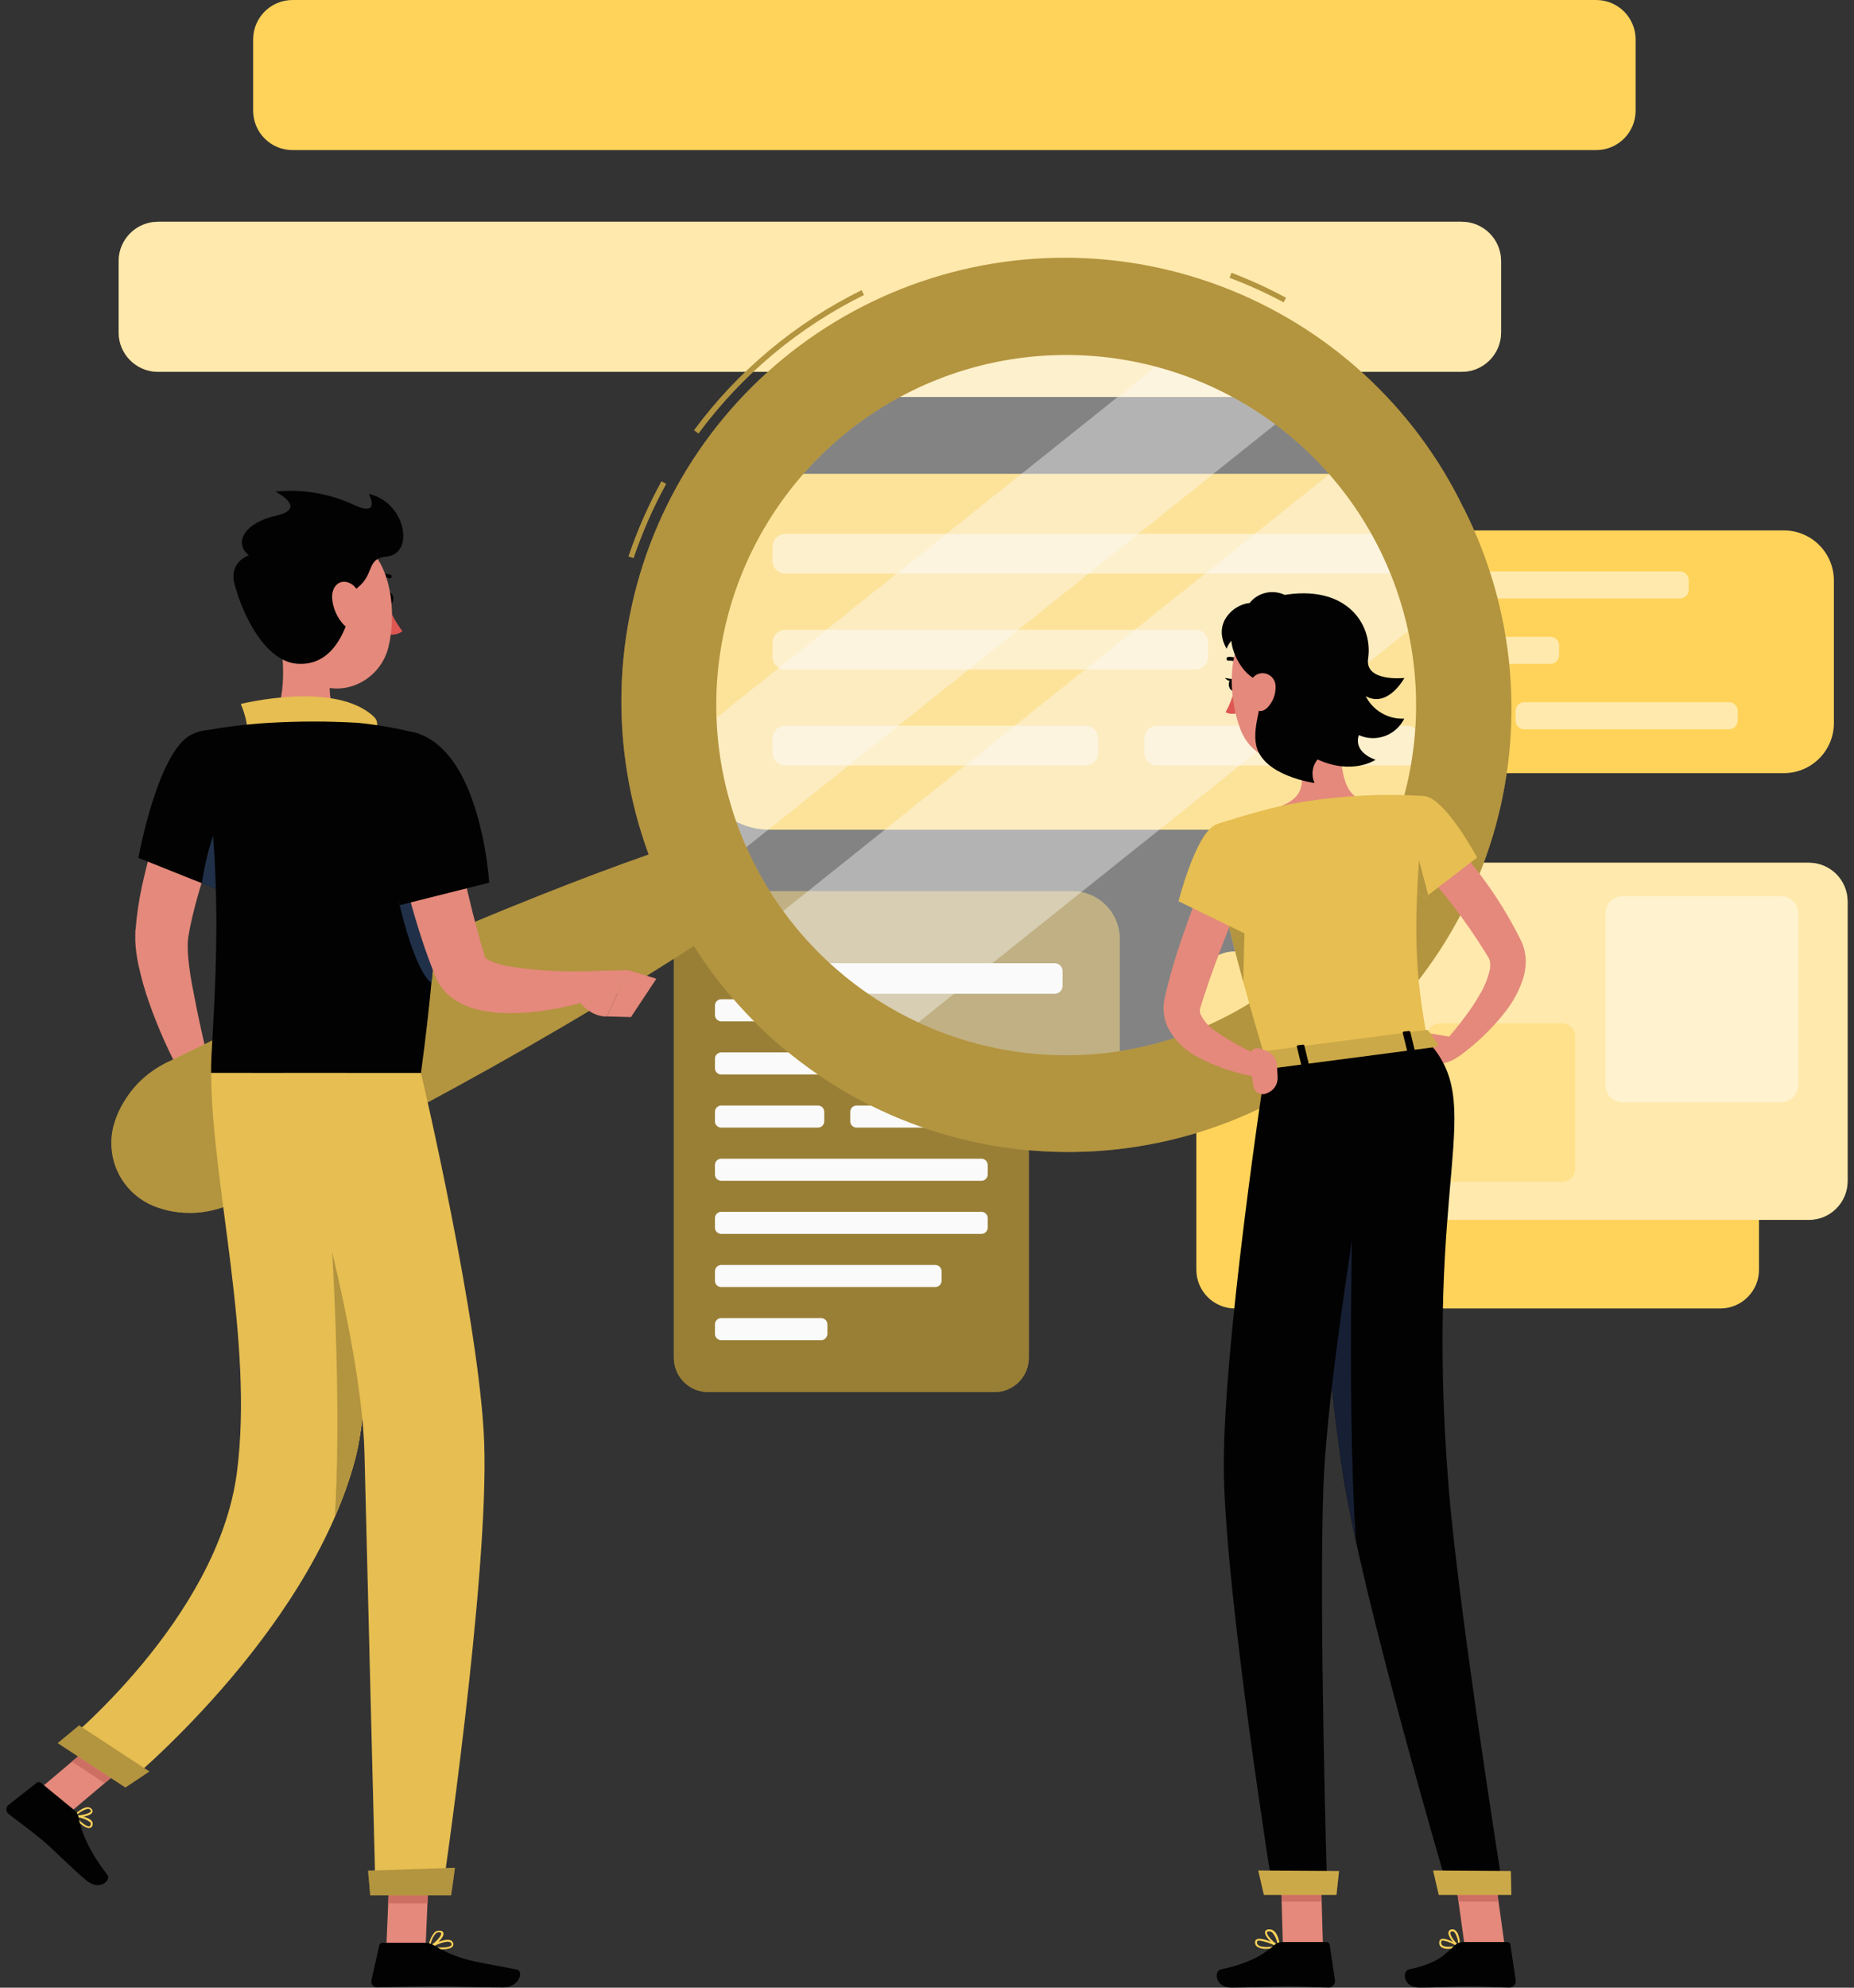 <svg width="154" height="165" viewBox="0 0 154 165" fill="none" xmlns="http://www.w3.org/2000/svg">
<rect x="0" y="0" width="154" height="165" fill="#333333" stroke="none"/>
<path d="M148.173 44.032H104.66C102.365 44.032 100.504 45.893 100.504 48.188V60.023C100.504 62.318 102.365 64.179 104.66 64.179H148.173C150.468 64.179 152.329 62.318 152.329 60.023V48.188C152.329 45.893 150.468 44.032 148.173 44.032Z" fill="#FFD35A"/>
<path d="M139.541 47.43H105.551C105.15 47.43 104.824 47.755 104.824 48.157V48.956C104.824 49.357 105.15 49.683 105.551 49.683H139.541C139.943 49.683 140.269 49.357 140.269 48.956V48.157C140.269 47.755 139.943 47.43 139.541 47.43Z" fill="#FFD35A"/>
<path d="M128.776 52.859H105.551C105.15 52.859 104.824 53.185 104.824 53.586V54.385C104.824 54.786 105.15 55.112 105.551 55.112H128.776C129.178 55.112 129.504 54.786 129.504 54.385V53.586C129.504 53.185 129.178 52.859 128.776 52.859Z" fill="#FFD35A"/>
<path d="M122.549 58.288H105.551C105.15 58.288 104.824 58.614 104.824 59.016V59.814C104.824 60.216 105.15 60.541 105.551 60.541H122.549C122.95 60.541 123.276 60.216 123.276 59.814V59.016C123.276 58.614 122.95 58.288 122.549 58.288Z" fill="#FFD35A"/>
<path d="M143.613 58.288H126.616C126.214 58.288 125.888 58.614 125.888 59.016V59.814C125.888 60.216 126.214 60.541 126.616 60.541H143.613C144.015 60.541 144.34 60.216 144.34 59.814V59.016C144.34 58.614 144.015 58.288 143.613 58.288Z" fill="#FFD35A"/>
<g opacity="0.5">
<path d="M139.541 47.43H105.551C105.15 47.43 104.824 47.755 104.824 48.157V48.956C104.824 49.357 105.15 49.683 105.551 49.683H139.541C139.943 49.683 140.269 49.357 140.269 48.956V48.157C140.269 47.755 139.943 47.43 139.541 47.43Z" fill="white"/>
<path d="M128.776 52.859H105.552C105.15 52.859 104.824 53.185 104.824 53.586V54.385C104.824 54.786 105.15 55.112 105.552 55.112H128.776C129.178 55.112 129.504 54.786 129.504 54.385V53.586C129.504 53.185 129.178 52.859 128.776 52.859Z" fill="white"/>
<path d="M122.549 58.288H105.552C105.15 58.288 104.824 58.614 104.824 59.016V59.814C104.824 60.216 105.15 60.541 105.552 60.541H122.549C122.951 60.541 123.276 60.216 123.276 59.814V59.016C123.276 58.614 122.951 58.288 122.549 58.288Z" fill="white"/>
<path d="M143.613 58.288H126.616C126.214 58.288 125.889 58.614 125.889 59.016V59.814C125.889 60.216 126.214 60.541 126.616 60.541H143.613C144.015 60.541 144.341 60.216 144.341 59.814V59.016C144.341 58.614 144.015 58.288 143.613 58.288Z" fill="white"/>
</g>
<path d="M113.318 39.335H63.928C60.562 39.335 57.834 42.064 57.834 45.429V62.781C57.834 66.147 60.562 68.876 63.928 68.876H113.318C116.684 68.876 119.413 66.147 119.413 62.781V45.429C119.413 42.064 116.684 39.335 113.318 39.335Z" fill="#FFD35A"/>
<path d="M115.066 44.316H65.237C64.646 44.316 64.168 44.794 64.168 45.385V46.551C64.168 47.142 64.646 47.62 65.237 47.62H115.066C115.656 47.62 116.135 47.142 116.135 46.551V45.385C116.135 44.794 115.656 44.316 115.066 44.316Z" fill="#FFD35A"/>
<path d="M99.28 52.278H65.237C64.646 52.278 64.168 52.756 64.168 53.347V54.513C64.168 55.104 64.646 55.582 65.237 55.582H99.28C99.87 55.582 100.349 55.104 100.349 54.513V53.347C100.349 52.756 99.87 52.278 99.28 52.278Z" fill="#FFD35A"/>
<path d="M90.151 60.239H65.237C64.646 60.239 64.168 60.718 64.168 61.308V62.475C64.168 63.065 64.646 63.544 65.237 63.544H90.151C90.742 63.544 91.22 63.065 91.22 62.475V61.308C91.22 60.718 90.742 60.239 90.151 60.239Z" fill="#FFD35A"/>
<path d="M116.88 60.239H96.121C95.531 60.239 95.052 60.718 95.052 61.308V62.475C95.052 63.065 95.531 63.544 96.121 63.544H116.88C117.47 63.544 117.949 63.065 117.949 62.475V61.308C117.949 60.718 117.47 60.239 116.88 60.239Z" fill="#FFD35A"/>
<g opacity="0.5">
<path d="M115.066 44.316H65.237C64.646 44.316 64.168 44.794 64.168 45.385V46.551C64.168 47.142 64.646 47.62 65.237 47.62H115.066C115.656 47.62 116.135 47.142 116.135 46.551V45.385C116.135 44.794 115.656 44.316 115.066 44.316Z" fill="white"/>
<path d="M99.28 52.278H65.237C64.646 52.278 64.168 52.756 64.168 53.347V54.513C64.168 55.104 64.646 55.582 65.237 55.582H99.28C99.87 55.582 100.349 55.104 100.349 54.513V53.347C100.349 52.756 99.87 52.278 99.28 52.278Z" fill="white"/>
<path d="M90.151 60.239H65.237C64.646 60.239 64.168 60.718 64.168 61.308V62.475C64.168 63.065 64.646 63.544 65.237 63.544H90.151C90.742 63.544 91.22 63.065 91.22 62.475V61.308C91.22 60.718 90.742 60.239 90.151 60.239Z" fill="white"/>
<path d="M116.88 60.239H96.121C95.531 60.239 95.052 60.718 95.052 61.308V62.475C95.052 63.065 95.531 63.544 96.121 63.544H116.88C117.47 63.544 117.949 63.065 117.949 62.475V61.308C117.949 60.718 117.47 60.239 116.88 60.239Z" fill="white"/>
</g>
<path d="M82.61 74.23H58.822C57.25 74.23 55.975 75.504 55.975 77.077V112.713C55.975 114.285 57.25 115.56 58.822 115.56H82.61C84.183 115.56 85.458 114.285 85.458 112.713V77.077C85.458 75.504 84.183 74.23 82.61 74.23Z" fill="#FFD35A"/>
<path opacity="0.4" d="M82.61 74.23H58.822C57.25 74.23 55.975 75.504 55.975 77.077V112.713C55.975 114.285 57.25 115.56 58.822 115.56H82.61C84.183 115.56 85.458 114.285 85.458 112.713V77.077C85.458 75.504 84.183 74.23 82.61 74.23Z" fill="black"/>
<path d="M81.519 78.54H59.909C59.62 78.54 59.386 78.775 59.386 79.064V79.849C59.386 80.138 59.62 80.372 59.909 80.372H81.519C81.808 80.372 82.043 80.138 82.043 79.849V79.064C82.043 78.775 81.808 78.54 81.519 78.54Z" fill="#FAFAFA"/>
<path d="M74.64 82.95H59.909C59.62 82.95 59.386 83.184 59.386 83.473V84.258C59.386 84.547 59.62 84.782 59.909 84.782H74.64C74.929 84.782 75.163 84.547 75.163 84.258V83.473C75.163 83.184 74.929 82.95 74.64 82.95Z" fill="#FAFAFA"/>
<path d="M81.519 87.363H59.909C59.62 87.363 59.386 87.598 59.386 87.887V88.672C59.386 88.961 59.62 89.195 59.909 89.195H81.519C81.808 89.195 82.043 88.961 82.043 88.672V87.887C82.043 87.598 81.808 87.363 81.519 87.363Z" fill="#FAFAFA"/>
<path d="M67.942 91.772H59.909C59.62 91.772 59.386 92.006 59.386 92.295V93.081C59.386 93.37 59.62 93.604 59.909 93.604H67.942C68.231 93.604 68.465 93.37 68.465 93.081V92.295C68.465 92.006 68.231 91.772 67.942 91.772Z" fill="#FAFAFA"/>
<path d="M79.182 91.772H71.149C70.86 91.772 70.626 92.006 70.626 92.295V93.081C70.626 93.37 70.86 93.604 71.149 93.604H79.182C79.471 93.604 79.705 93.37 79.705 93.081V92.295C79.705 92.006 79.471 91.772 79.182 91.772Z" fill="#FAFAFA"/>
<path d="M81.519 96.186H59.909C59.62 96.186 59.386 96.42 59.386 96.709V97.494C59.386 97.783 59.62 98.017 59.909 98.017H81.519C81.808 98.017 82.043 97.783 82.043 97.494V96.709C82.043 96.42 81.808 96.186 81.519 96.186Z" fill="#FAFAFA"/>
<path d="M81.519 100.595H59.909C59.62 100.595 59.386 100.829 59.386 101.118V101.903C59.386 102.192 59.62 102.427 59.909 102.427H81.519C81.808 102.427 82.043 102.192 82.043 101.903V101.118C82.043 100.829 81.808 100.595 81.519 100.595Z" fill="#FAFAFA"/>
<path d="M77.687 105.008H59.909C59.62 105.008 59.386 105.242 59.386 105.531V106.316C59.386 106.605 59.62 106.84 59.909 106.84H77.687C77.976 106.84 78.21 106.605 78.21 106.316V105.531C78.21 105.242 77.976 105.008 77.687 105.008Z" fill="#FAFAFA"/>
<path d="M68.204 109.417H59.909C59.62 109.417 59.386 109.651 59.386 109.94V110.725C59.386 111.015 59.62 111.249 59.909 111.249H68.204C68.493 111.249 68.727 111.015 68.727 110.725V109.94C68.727 109.651 68.493 109.417 68.204 109.417Z" fill="#FAFAFA"/>
<path d="M89.047 73.977H56.05L70.639 85.585L93.007 94.012V77.929C93.005 76.88 92.587 75.874 91.844 75.134C91.102 74.393 90.096 73.977 89.047 73.977Z" fill="#FFD35A"/>
<path opacity="0.4" d="M89.047 73.977H56.05L70.639 85.585L93.007 94.012V77.929C93.005 76.88 92.587 75.874 91.844 75.134C91.102 74.393 90.096 73.977 89.047 73.977Z" fill="black"/>
<path d="M87.605 79.956H63.462C63.099 79.956 62.806 80.249 62.806 80.612V81.836C62.806 82.199 63.099 82.493 63.462 82.493H87.605C87.967 82.493 88.261 82.199 88.261 81.836V80.612C88.261 80.249 87.967 79.956 87.605 79.956Z" fill="#FAFAFA"/>
<path d="M146.11 105.398V82.191C146.11 80.413 144.668 78.971 142.89 78.971H102.593C100.814 78.971 99.373 80.413 99.373 82.191V105.398C99.373 107.177 100.814 108.619 102.593 108.619H142.89C144.668 108.619 146.11 107.177 146.11 105.398Z" fill="#FFD35A"/>
<path d="M153.469 98.044V74.837C153.469 73.058 152.027 71.617 150.249 71.617H109.952C108.173 71.617 106.731 73.058 106.731 74.837V98.044C106.731 99.822 108.173 101.264 109.952 101.264H150.249C152.027 101.264 153.469 99.822 153.469 98.044Z" fill="#FFD35A"/>
<path opacity="0.5" d="M153.469 98.044V74.837C153.469 73.058 152.027 71.617 150.249 71.617H109.952C108.173 71.617 106.731 73.058 106.731 74.837V98.044C106.731 99.822 108.173 101.264 109.952 101.264H150.249C152.027 101.264 153.469 99.822 153.469 98.044Z" fill="white"/>
<path d="M149.379 90.091V75.804C149.379 75.013 148.738 74.372 147.946 74.372H134.777C133.986 74.372 133.345 75.013 133.345 75.804V90.091C133.345 90.882 133.986 91.524 134.777 91.524H147.946C148.738 91.524 149.379 90.882 149.379 90.091Z" fill="#FFD35A"/>
<path opacity="0.7" d="M149.379 90.091V75.804C149.379 75.013 148.738 74.372 147.946 74.372H134.777C133.986 74.372 133.345 75.013 133.345 75.804V90.091C133.345 90.882 133.986 91.524 134.777 91.524H147.946C148.738 91.524 149.379 90.882 149.379 90.091Z" fill="white"/>
<path d="M130.834 97.002V86.055C130.834 85.447 130.342 84.955 129.734 84.955H119.643C119.036 84.955 118.543 85.447 118.543 86.055V97.002C118.543 97.609 119.036 98.102 119.643 98.102H129.734C130.342 98.102 130.834 97.609 130.834 97.002Z" fill="#FFD35A"/>
<path opacity="0.3" d="M130.834 97.002V86.055C130.834 85.447 130.342 84.955 129.734 84.955H119.643C119.036 84.955 118.543 85.447 118.543 86.055V97.002C118.543 97.609 119.036 98.102 119.643 98.102H129.734C130.342 98.102 130.834 97.609 130.834 97.002Z" fill="white"/>
<path d="M124.686 27.594V21.681C124.686 19.873 123.221 18.408 121.413 18.408L13.127 18.408C11.319 18.408 9.854 19.873 9.854 21.681V27.594C9.854 29.402 11.319 30.867 13.127 30.867L121.413 30.867C123.221 30.867 124.686 29.402 124.686 27.594Z" fill="#FFD35A"/>
<path opacity="0.5" d="M124.686 27.594V21.681C124.686 19.873 123.221 18.408 121.413 18.408L13.127 18.408C11.319 18.408 9.854 19.873 9.854 21.681V27.594C9.854 29.402 11.319 30.867 13.127 30.867L121.413 30.867C123.221 30.867 124.686 29.402 124.686 27.594Z" fill="white"/>
<path d="M104.199 32.952V28.663L73.039 28.663V32.952H104.199Z" fill="#FFD35A"/>
<path opacity="0.5" d="M104.199 32.952V28.663L73.039 28.663V32.952H104.199Z" fill="white"/>
<path d="M135.86 9.186V3.273C135.86 1.466 134.394 0 132.586 0L24.3 0C22.492 0 21.027 1.466 21.027 3.273V9.186C21.027 10.994 22.492 12.46 24.3 12.46L132.586 12.46C134.394 12.46 135.86 10.994 135.86 9.186Z" fill="#FFD35A"/>
<path d="M19.79 65.518C19.399 66.405 18.969 67.363 18.592 68.299C18.215 69.235 17.825 70.197 17.483 71.156C16.782 73.023 16.22 74.94 15.802 76.891L15.673 77.6L15.629 77.867C15.629 77.942 15.629 78.04 15.602 78.128C15.585 78.56 15.594 78.993 15.629 79.423C15.713 80.359 15.864 81.362 16.073 82.364C16.445 84.374 16.92 86.445 17.403 88.485L15.128 89.372C14.067 87.439 13.164 85.423 12.426 83.344C12.038 82.263 11.724 81.156 11.486 80.031C11.353 79.409 11.27 78.777 11.238 78.141C11.238 77.964 11.238 77.796 11.238 77.605C11.238 77.414 11.238 77.201 11.269 77.077L11.357 76.19C11.49 75.047 11.693 73.914 11.965 72.797C12.213 71.688 12.533 70.61 12.852 69.545C13.172 68.481 13.571 67.434 13.992 66.405C14.201 65.89 14.436 65.38 14.64 64.87C14.844 64.36 15.083 63.872 15.367 63.327L19.79 65.518Z" fill="#E4897B"/>
<path d="M17.283 87.886L19.013 89.576L15.239 91.35C15.239 91.35 14.325 89.749 14.959 88.303L17.283 87.886Z" fill="#E4897B"/>
<path d="M20.41 92.092L17.221 93.396L15.243 91.333L19.013 89.577L20.41 92.092Z" fill="#E4897B"/>
<path opacity="0.4" d="M85.015 90.273C78.739 89.568 72.813 87.019 67.986 82.947C63.158 78.874 59.647 73.463 57.895 67.395C56.143 61.327 56.23 54.877 58.144 48.858C60.057 42.84 63.713 37.524 68.647 33.583C73.582 29.641 79.574 27.252 85.867 26.715C92.159 26.179 98.469 27.521 104 30.57C109.53 33.62 114.032 38.241 116.936 43.849C119.841 49.456 121.018 55.8 120.318 62.076C119.852 66.246 118.57 70.284 116.544 73.958C114.518 77.632 111.788 80.871 108.509 83.49C105.23 86.108 101.468 88.055 97.437 89.219C93.406 90.383 89.184 90.741 85.015 90.273Z" fill="#FAFAFA"/>
<path opacity="0.4" d="M108.248 33.373L59.678 72.18C59.474 71.737 59.275 71.293 59.089 70.849C57.871 67.953 57.092 64.891 56.778 61.765L98.729 28.246C102.174 29.395 105.394 31.129 108.248 33.373Z" fill="#FAFAFA"/>
<path opacity="0.4" d="M119.457 50.375L73.793 86.857C69.454 84.596 65.695 81.366 62.806 77.418L112.666 37.578C115.88 41.267 118.203 45.645 119.457 50.375Z" fill="#FAFAFA"/>
<path d="M52.626 46.33L52.205 46.188C52.935 44.034 53.852 41.949 54.946 39.956L55.332 40.169C54.252 42.139 53.347 44.201 52.626 46.33ZM58.011 35.977L57.652 35.715C61.297 30.786 66.068 26.8 71.566 24.09L71.766 24.489C66.33 27.172 61.614 31.115 58.011 35.99V35.977ZM106.621 25.096C105.171 24.319 103.671 23.639 102.132 23.061L102.291 22.644C103.846 23.235 105.361 23.929 106.825 24.719L106.621 25.096Z" fill="#FFD35A"/>
<path opacity="0.3" d="M52.626 46.33L52.205 46.188C52.935 44.034 53.852 41.949 54.946 39.956L55.332 40.169C54.252 42.139 53.347 44.201 52.626 46.33ZM58.011 35.977L57.652 35.715C61.297 30.786 66.068 26.8 71.566 24.09L71.766 24.489C66.33 27.172 61.614 31.115 58.011 35.99V35.977ZM106.621 25.096C105.171 24.319 103.671 23.639 102.132 23.061L102.291 22.644C103.846 23.235 105.361 23.929 106.825 24.719L106.621 25.096Z" fill="black"/>
<path d="M121.59 42.222C117.483 33.704 110.255 27.093 101.406 23.759C92.556 20.425 82.763 20.625 74.056 24.317C65.35 28.009 58.398 34.91 54.642 43.589C50.886 52.268 50.613 62.059 53.881 70.934C50.918 71.972 47.991 73.085 45.081 74.234C40.885 75.898 36.727 77.637 32.608 79.45C28.492 81.273 24.393 83.131 20.335 85.074C18.299 86.028 16.29 87.035 14.263 88.01C13.208 88.464 12.253 89.119 11.45 89.94C11.016 90.395 10.634 90.896 10.311 91.435C9.916 92.072 9.617 92.764 9.423 93.489C9.09 94.794 9.234 96.175 9.83 97.383C10.427 98.592 11.436 99.546 12.675 100.075C13.363 100.364 14.089 100.552 14.83 100.634C15.457 100.705 16.089 100.705 16.715 100.634C17.854 100.496 18.954 100.136 19.953 99.574C21.963 98.558 23.985 97.578 25.982 96.536C29.974 94.5 33.965 92.375 37.909 90.219C41.852 88.064 45.8 85.806 49.65 83.491C52.311 81.881 54.999 80.235 57.634 78.514C62.693 86.501 70.631 92.235 79.803 94.529C88.976 96.823 98.679 95.499 106.902 90.834C115.125 86.168 121.238 78.518 123.974 69.468C126.71 60.418 125.86 50.662 121.599 42.222H121.59ZM101.426 84.595C96.272 87.139 90.478 88.098 84.778 87.35C79.079 86.602 73.729 84.181 69.406 80.392C65.082 76.604 61.979 71.619 60.489 66.067C58.998 60.515 59.188 54.646 61.033 49.201C62.878 43.757 66.296 38.982 70.855 35.48C75.413 31.978 80.908 29.907 86.644 29.528C92.38 29.149 98.1 30.479 103.08 33.35C108.06 36.222 112.076 40.505 114.622 45.66C116.313 49.083 117.312 52.805 117.564 56.614C117.816 60.424 117.315 64.245 116.089 67.861C114.864 71.476 112.938 74.815 110.422 77.686C107.906 80.558 104.85 82.905 101.426 84.595Z" fill="#FFD35A"/>
<path opacity="0.3" d="M121.59 42.222C117.483 33.704 110.255 27.093 101.406 23.759C92.556 20.425 82.763 20.625 74.056 24.317C65.35 28.009 58.398 34.91 54.642 43.589C50.886 52.268 50.613 62.059 53.881 70.934C50.918 71.972 47.991 73.085 45.081 74.234C40.885 75.898 36.727 77.637 32.608 79.45C28.492 81.273 24.393 83.131 20.335 85.074C18.299 86.028 16.29 87.035 14.263 88.01C13.208 88.464 12.253 89.119 11.45 89.94C11.016 90.395 10.634 90.896 10.311 91.435C9.916 92.072 9.617 92.764 9.423 93.489C9.09 94.794 9.234 96.175 9.83 97.383C10.427 98.592 11.436 99.546 12.675 100.075C13.363 100.364 14.089 100.552 14.83 100.634C15.457 100.705 16.089 100.705 16.715 100.634C17.854 100.496 18.954 100.136 19.953 99.574C21.963 98.558 23.985 97.578 25.982 96.536C29.974 94.5 33.965 92.375 37.909 90.219C41.852 88.064 45.8 85.806 49.65 83.491C52.311 81.881 54.999 80.235 57.634 78.514C62.693 86.501 70.631 92.235 79.803 94.529C88.976 96.823 98.679 95.499 106.902 90.834C115.125 86.168 121.238 78.518 123.974 69.468C126.71 60.418 125.86 50.662 121.599 42.222H121.59ZM101.426 84.595C96.272 87.139 90.478 88.098 84.778 87.35C79.079 86.602 73.729 84.181 69.406 80.392C65.082 76.604 61.979 71.619 60.489 66.067C58.998 60.515 59.188 54.646 61.033 49.201C62.878 43.757 66.296 38.982 70.855 35.48C75.413 31.978 80.908 29.907 86.644 29.528C92.38 29.149 98.1 30.479 103.08 33.35C108.06 36.222 112.076 40.505 114.622 45.66C116.313 49.083 117.312 52.805 117.564 56.614C117.816 60.424 117.315 64.245 116.089 67.861C114.864 71.476 112.938 74.815 110.422 77.686C107.906 80.558 104.85 82.905 101.426 84.595Z" fill="black"/>
<path d="M32.049 49.679C32.049 49.94 32.187 50.153 32.36 50.153C32.533 50.153 32.67 49.94 32.67 49.679C32.67 49.417 32.533 49.204 32.36 49.204C32.187 49.204 32.049 49.435 32.049 49.679Z" fill="#020202"/>
<path d="M32.174 50.153C32.487 50.956 32.91 51.713 33.429 52.402C33.249 52.53 33.044 52.618 32.827 52.658C32.61 52.699 32.387 52.691 32.174 52.637V50.153Z" fill="#DE5753"/>
<path d="M31.131 48.219C31.107 48.219 31.082 48.214 31.06 48.203C31.038 48.192 31.018 48.177 31.003 48.157C30.98 48.123 30.97 48.082 30.977 48.042C30.983 48.001 31.006 47.965 31.038 47.94C31.233 47.792 31.462 47.693 31.703 47.652C31.945 47.611 32.193 47.629 32.426 47.705C32.447 47.711 32.467 47.721 32.484 47.734C32.501 47.748 32.514 47.765 32.524 47.785C32.534 47.804 32.54 47.825 32.541 47.847C32.542 47.868 32.538 47.89 32.531 47.91C32.523 47.931 32.511 47.949 32.495 47.965C32.48 47.98 32.462 47.992 32.441 48C32.421 48.007 32.4 48.011 32.378 48.01C32.356 48.009 32.335 48.003 32.316 47.993C32.13 47.936 31.934 47.925 31.744 47.96C31.553 47.994 31.373 48.074 31.22 48.193C31.194 48.21 31.163 48.22 31.131 48.219Z" fill="#020202"/>
<path d="M23.089 51.652C23.533 54.034 24.021 58.403 22.353 59.996C22.353 59.996 23.005 62.413 27.436 62.413C32.315 62.413 29.76 59.996 29.76 59.996C27.099 59.357 27.174 57.388 27.636 55.533L23.089 51.652Z" fill="#E4897B"/>
<path d="M20.362 61.251C20.889 60.431 20.002 58.439 20.002 58.439C20.002 58.439 27.844 56.465 31.051 59.495C31.717 60.12 30.98 61.043 30.98 61.043L20.362 61.251Z" fill="#FFD35A"/>
<path opacity="0.1" d="M20.362 61.251C20.889 60.431 20.002 58.439 20.002 58.439C20.002 58.439 27.844 56.465 31.051 59.495C31.717 60.12 30.98 61.043 30.98 61.043L20.362 61.251Z" fill="black"/>
<path d="M7.388 151.75C6.975 151.75 6.314 151.063 6.119 150.805C6.111 150.793 6.106 150.778 6.106 150.763C6.106 150.748 6.111 150.734 6.119 150.721C6.126 150.709 6.136 150.698 6.149 150.691C6.161 150.684 6.176 150.681 6.19 150.681C6.239 150.681 7.325 150.779 7.623 151.165C7.655 151.205 7.678 151.253 7.69 151.303C7.703 151.354 7.704 151.406 7.694 151.457C7.69 151.523 7.665 151.587 7.624 151.638C7.583 151.69 7.527 151.727 7.463 151.746L7.388 151.75ZM6.358 150.863C6.682 151.236 7.201 151.657 7.423 151.604C7.423 151.604 7.512 151.582 7.538 151.44C7.544 151.41 7.543 151.379 7.536 151.35C7.528 151.321 7.514 151.294 7.494 151.271C7.165 151.022 6.77 150.877 6.358 150.854V150.863Z" fill="#FFD35A"/>
<path d="M6.407 150.854C6.328 150.862 6.248 150.862 6.168 150.854C6.154 150.853 6.14 150.848 6.129 150.839C6.118 150.83 6.11 150.819 6.106 150.805C6.1 150.793 6.096 150.779 6.096 150.765C6.096 150.751 6.1 150.738 6.106 150.725C6.137 150.699 6.789 150.02 7.281 150.02C7.34 150.019 7.399 150.03 7.453 150.053C7.507 150.076 7.556 150.11 7.596 150.153C7.64 150.19 7.671 150.241 7.682 150.298C7.693 150.354 7.685 150.413 7.658 150.464C7.53 150.712 6.851 150.854 6.407 150.854ZM6.35 150.699C6.793 150.699 7.436 150.561 7.543 150.366C7.543 150.366 7.574 150.308 7.503 150.237C7.477 150.209 7.446 150.187 7.41 150.173C7.375 150.158 7.337 150.152 7.299 150.153C6.935 150.237 6.605 150.427 6.35 150.699Z" fill="#FFD35A"/>
<path d="M36.658 161.819C36.322 161.816 35.986 161.785 35.656 161.726C35.639 161.723 35.624 161.714 35.614 161.701C35.603 161.688 35.598 161.671 35.598 161.655C35.596 161.639 35.597 161.624 35.604 161.609C35.61 161.595 35.62 161.583 35.633 161.575C35.682 161.548 36.818 160.896 37.363 161.047C37.414 161.058 37.462 161.08 37.504 161.111C37.545 161.141 37.581 161.18 37.607 161.224C37.642 161.274 37.661 161.333 37.661 161.393C37.661 161.453 37.642 161.512 37.607 161.562C37.479 161.761 37.075 161.819 36.658 161.819ZM35.908 161.61C36.512 161.699 37.337 161.695 37.487 161.482C37.51 161.455 37.527 161.406 37.487 161.313C37.454 161.258 37.4 161.218 37.337 161.202C36.991 161.114 36.303 161.406 35.908 161.61Z" fill="#FFD35A"/>
<path d="M35.673 161.73C35.659 161.734 35.644 161.734 35.629 161.73C35.617 161.722 35.607 161.711 35.602 161.697C35.596 161.684 35.595 161.669 35.598 161.655C35.628 161.193 35.805 160.753 36.104 160.399C36.164 160.347 36.235 160.309 36.311 160.287C36.388 160.264 36.468 160.259 36.547 160.271C36.76 160.271 36.822 160.399 36.835 160.484C36.893 160.852 36.117 161.557 35.722 161.734L35.673 161.73ZM36.467 160.399C36.37 160.399 36.275 160.433 36.201 160.497C35.95 160.777 35.795 161.13 35.758 161.504C36.157 161.26 36.689 160.71 36.645 160.488C36.645 160.488 36.645 160.413 36.494 160.399H36.467Z" fill="#FFD35A"/>
<path d="M32.09 161.65H35.35L35.673 154.105H32.413L32.09 161.65Z" fill="#E4897B"/>
<path d="M3.058 148.698L5.782 150.482L11.797 145.403L9.069 143.615L3.058 148.698Z" fill="#E4897B"/>
<path d="M6.23 150.313L3.4 147.993C3.35 147.952 3.287 147.93 3.223 147.93C3.158 147.93 3.095 147.952 3.045 147.993L0.712 149.825C0.656 149.87 0.61 149.927 0.579 149.992C0.548 150.057 0.531 150.128 0.531 150.2C0.531 150.272 0.548 150.343 0.579 150.408C0.61 150.473 0.656 150.53 0.712 150.575C1.715 151.369 2.242 151.706 3.489 152.726C4.256 153.351 6.15 155.268 7.219 156.133C8.288 156.997 9.268 156.066 8.913 155.618C7.321 153.6 6.696 151.874 6.514 150.805C6.482 150.612 6.381 150.437 6.23 150.313Z" fill="#020202"/>
<path d="M35.327 161.273H31.779C31.714 161.274 31.651 161.296 31.6 161.336C31.55 161.376 31.514 161.432 31.499 161.495L30.856 164.392C30.84 164.462 30.84 164.535 30.856 164.605C30.872 164.675 30.904 164.741 30.95 164.797C30.995 164.853 31.052 164.898 31.117 164.928C31.183 164.959 31.254 164.974 31.326 164.973C32.608 164.951 34.462 164.875 36.077 164.875C37.962 164.875 39.594 164.977 41.803 164.977C43.134 164.977 43.515 163.624 42.952 163.505C40.406 162.946 38.321 162.888 36.121 161.526C35.885 161.37 35.61 161.282 35.327 161.273Z" fill="#020202"/>
<path d="M15.931 60.967C13.105 62.298 11.495 71.213 11.495 71.213L18.401 73.968C19.412 71.5 20.229 68.956 20.845 66.361C21.794 62.254 18.823 59.592 15.931 60.967Z" fill="#020202"/>
<path d="M19.594 65.993C17.887 67.722 17.106 71.111 16.764 73.316L18.419 73.977C19.401 71.578 20.202 69.11 20.814 66.591C20.668 65.651 20.304 65.274 19.594 65.993Z" fill="#203048"/>
<path d="M34.773 60.905C34.773 60.905 38.242 64.826 34.968 89.071H17.541C17.421 86.409 19.102 73.347 16.521 60.741C18.447 60.367 20.395 60.121 22.353 60.004C24.82 59.858 27.294 59.858 29.761 60.004C31.452 60.175 33.128 60.476 34.773 60.905Z" fill="#020202"/>
<path d="M36.365 70.317L33.429 65.256C32.862 67.618 32.63 70.047 32.741 72.473C32.821 74.212 34.413 80.652 35.846 81.593C36.226 77.847 36.4 74.082 36.365 70.317Z" fill="#203048"/>
<path d="M36.773 64.369C37.217 66.525 37.66 68.734 38.135 70.898C38.609 73.063 39.102 75.236 39.674 77.334C39.82 77.853 39.958 78.386 40.117 78.882L40.237 79.264L40.295 79.454V79.432C40.264 79.392 40.228 79.388 40.255 79.432C40.437 79.632 40.67 79.777 40.929 79.854C41.349 80.01 41.78 80.13 42.22 80.213C44.317 80.545 46.44 80.683 48.563 80.626L48.984 83.038C48.39 83.229 47.835 83.367 47.25 83.504C46.664 83.642 46.088 83.757 45.498 83.846C44.277 84.049 43.04 84.132 41.803 84.094C41.116 84.076 40.432 83.987 39.763 83.828C38.912 83.642 38.112 83.271 37.421 82.741C36.969 82.377 36.596 81.924 36.325 81.411C36.254 81.278 36.192 81.127 36.134 80.998L36.054 80.79L35.89 80.346C35.664 79.783 35.478 79.228 35.274 78.674C34.524 76.456 33.899 74.216 33.349 71.981C32.799 69.745 32.324 67.514 31.929 65.221L36.773 64.369Z" fill="#E4897B"/>
<path d="M30.421 63.282C29.503 66.259 33.225 75.134 33.225 75.134L40.636 73.271C40.636 73.271 40.353 68.658 38.663 64.999C36.117 59.481 31.521 59.712 30.421 63.282Z" fill="#020202"/>
<path d="M48.501 80.625L52.191 80.532L50.417 84.373C50.417 84.373 48.913 84.573 47.68 82.546L46.381 80.993L47.875 80.696C48.081 80.653 48.291 80.629 48.501 80.625Z" fill="#E4897B"/>
<path d="M54.52 81.246L52.409 84.431L50.417 84.373L52.191 80.532L54.52 81.246Z" fill="#E4897B"/>
<path d="M35.673 154.105L35.505 157.995H32.245L32.413 154.105H35.673Z" fill="#CE6F64"/>
<path d="M9.069 143.615L11.797 145.403L8.692 148.02L5.968 146.237L9.069 143.615Z" fill="#CE6F64"/>
<path d="M23.294 49.115C23.489 52.34 23.44 54.243 25.068 55.897C27.516 58.395 31.504 56.917 32.276 53.679C32.972 50.779 32.537 45.988 29.379 44.702C28.682 44.42 27.925 44.321 27.18 44.412C26.434 44.504 25.723 44.783 25.115 45.224C24.506 45.665 24.02 46.254 23.702 46.934C23.383 47.615 23.243 48.365 23.294 49.115Z" fill="#E4897B"/>
<path d="M19.497 48.547C20.299 51.488 22.189 54.877 24.633 55.094C27.667 55.36 29.038 52.224 29.437 48.986C31.255 47.74 30.302 46.369 32.125 46.196C34.467 45.975 33.717 41.69 30.634 41.002C30.634 41.002 31.668 42.932 29.499 41.956C27.436 40.976 25.145 40.578 22.872 40.807C22.872 40.807 25.64 42.191 22.934 42.808C20.229 43.424 19.421 45.092 20.668 46.099C20.668 46.103 18.969 46.613 19.497 48.547Z" fill="#020202"/>
<path d="M27.587 49.652C27.647 50.453 27.97 51.213 28.506 51.812C29.215 52.597 29.956 52.109 30.08 51.156C30.195 50.3 29.96 48.858 29.091 48.423C28.222 47.989 27.53 48.685 27.587 49.652Z" fill="#E4897B"/>
<path d="M28.785 89.071C28.785 89.071 31.961 112.069 29.459 121.286C25.494 135.88 10.333 148.197 10.333 148.197L5.192 144.826C5.192 144.826 18.104 134.425 19.683 122.205C21.103 111.235 17.541 97.969 17.541 89.066L28.785 89.071Z" fill="#FFD35A"/>
<path opacity="0.1" d="M28.785 89.071C28.785 89.071 31.961 112.069 29.459 121.286C25.494 135.88 10.333 148.197 10.333 148.197L5.192 144.826C5.192 144.826 18.104 134.425 19.683 122.205C21.103 111.235 17.541 97.969 17.541 89.066L28.785 89.071Z" fill="black"/>
<path d="M30.098 102.218C29.252 101.249 28.321 100.359 27.316 99.557C27.858 107.022 28.301 118.08 27.809 125.935C28.471 124.429 29.022 122.877 29.459 121.291C30.679 116.789 30.55 109.013 30.098 102.218Z" fill="#FFD35A"/>
<path opacity="0.3" d="M30.098 102.218C29.252 101.249 28.321 100.359 27.316 99.557C27.858 107.022 28.301 118.08 27.809 125.935C28.471 124.429 29.022 122.877 29.459 121.291C30.679 116.789 30.55 109.013 30.098 102.218Z" fill="black"/>
<path d="M12.404 147.049C12.426 147.049 10.413 148.379 10.413 148.379L4.797 144.698L6.571 143.229L12.404 147.049Z" fill="#FFD35A"/>
<path opacity="0.3" d="M12.404 147.049C12.426 147.049 10.413 148.379 10.413 148.379L4.797 144.698L6.571 143.229L12.404 147.049Z" fill="black"/>
<path d="M34.968 89.071C34.968 89.071 39.874 109.874 40.22 119.814C40.61 130.956 36.72 157.241 36.72 157.241H31.198C31.198 157.241 30.519 130.752 30.275 120.603C30.005 109.537 23.511 89.071 23.511 89.071H34.968Z" fill="#FFD35A"/>
<path opacity="0.1" d="M34.968 89.071C34.968 89.071 39.874 109.874 40.22 119.814C40.61 130.956 36.72 157.241 36.72 157.241H31.198C31.198 157.241 30.519 130.752 30.275 120.603C30.005 109.537 23.511 89.071 23.511 89.071H34.968Z" fill="black"/>
<path d="M37.78 155.045C37.807 155.045 37.469 157.334 37.469 157.334H30.754L30.572 155.289L37.78 155.045Z" fill="#FFD35A"/>
<path opacity="0.3" d="M37.78 155.045C37.807 155.045 37.469 157.334 37.469 157.334H30.754L30.572 155.289L37.78 155.045Z" fill="black"/>
<path d="M119.874 69.08C120.251 69.434 120.548 69.736 120.859 70.073C121.169 70.41 121.462 70.739 121.746 71.08C122.322 71.759 122.864 72.473 123.387 73.191C124.432 74.633 125.362 76.154 126.168 77.742L126.332 78.066C126.412 78.223 126.479 78.386 126.532 78.554C126.639 78.879 126.705 79.215 126.727 79.556C126.756 80.158 126.673 80.759 126.483 81.331C126.159 82.28 125.678 83.167 125.059 83.957C123.945 85.388 122.63 86.652 121.156 87.709L120.051 86.44C120.57 85.833 121.112 85.181 121.595 84.529C122.087 83.897 122.532 83.23 122.926 82.533C123.294 81.924 123.566 81.263 123.733 80.572C123.79 80.325 123.801 80.069 123.764 79.818C123.748 79.734 123.721 79.652 123.684 79.574C123.668 79.54 123.648 79.507 123.627 79.477L123.485 79.237C122.629 77.842 121.701 76.493 120.703 75.196C120.211 74.544 119.683 73.919 119.151 73.302C118.889 72.992 118.619 72.69 118.348 72.388C118.078 72.087 117.785 71.785 117.55 71.55L119.874 69.08Z" fill="#E4897B"/>
<path d="M120.477 86.068L117.164 85.527L118.898 88.428C118.898 88.428 121.032 88.352 121.639 87.097L120.477 86.068Z" fill="#E4897B"/>
<path d="M114.715 86.866L116.294 89.222L118.898 88.428L117.164 85.527L114.715 86.866Z" fill="#E4897B"/>
<path d="M120.317 161.778C120.092 161.798 119.867 161.736 119.683 161.605C119.628 161.553 119.587 161.487 119.564 161.414C119.541 161.341 119.538 161.263 119.555 161.189C119.558 161.141 119.574 161.095 119.601 161.056C119.629 161.017 119.666 160.986 119.71 160.967C120.096 160.794 121.107 161.441 121.222 161.517C121.235 161.525 121.246 161.537 121.251 161.551C121.257 161.566 121.258 161.582 121.253 161.597C121.252 161.612 121.245 161.626 121.235 161.637C121.224 161.648 121.211 161.656 121.196 161.659C120.908 161.732 120.614 161.772 120.317 161.778ZM119.874 161.091C119.842 161.086 119.809 161.086 119.776 161.091C119.757 161.1 119.74 161.114 119.728 161.132C119.717 161.15 119.71 161.171 119.71 161.193C119.698 161.242 119.699 161.294 119.713 161.343C119.727 161.392 119.753 161.437 119.79 161.472C119.958 161.623 120.393 161.645 120.974 161.53C120.641 161.31 120.267 161.161 119.874 161.091Z" fill="#FFD35A"/>
<path d="M121.205 161.655H121.165C120.85 161.473 120.242 160.768 120.318 160.382C120.332 160.321 120.366 160.266 120.414 160.226C120.462 160.186 120.521 160.163 120.584 160.16C120.644 160.151 120.705 160.156 120.762 160.175C120.82 160.193 120.873 160.224 120.916 160.266C121.28 160.586 121.285 161.544 121.285 161.597C121.284 161.61 121.28 161.624 121.273 161.635C121.266 161.647 121.256 161.656 121.245 161.663L121.205 161.655ZM120.637 160.324H120.601C120.504 160.324 120.482 160.377 120.473 160.417C120.428 160.643 120.805 161.184 121.12 161.437C121.128 161.065 121.021 160.7 120.814 160.39C120.788 160.366 120.756 160.347 120.722 160.335C120.687 160.324 120.651 160.32 120.615 160.324H120.637Z" fill="#FFD35A"/>
<path d="M105.201 161.779C104.918 161.806 104.634 161.734 104.398 161.575C104.345 161.528 104.304 161.468 104.279 161.402C104.253 161.336 104.244 161.264 104.252 161.193C104.255 161.15 104.269 161.108 104.292 161.072C104.315 161.036 104.347 161.006 104.385 160.985C104.798 160.754 106.119 161.428 106.27 161.513C106.284 161.522 106.295 161.534 106.302 161.549C106.309 161.564 106.312 161.581 106.31 161.597C106.307 161.612 106.3 161.627 106.289 161.638C106.278 161.649 106.263 161.656 106.248 161.659C105.904 161.732 105.553 161.772 105.201 161.779ZM104.611 161.091C104.56 161.088 104.51 161.099 104.465 161.122C104.449 161.13 104.435 161.142 104.426 161.157C104.417 161.172 104.412 161.189 104.412 161.207C104.405 161.253 104.409 161.3 104.425 161.344C104.44 161.388 104.466 161.428 104.5 161.459C104.704 161.641 105.25 161.672 105.986 161.548C105.557 161.319 105.092 161.165 104.611 161.091Z" fill="#FFD35A"/>
<path d="M106.235 161.654H106.199C105.804 161.477 105.019 160.767 105.081 160.381C105.081 160.293 105.161 160.182 105.379 160.16C105.458 160.151 105.538 160.159 105.615 160.183C105.691 160.206 105.761 160.245 105.822 160.297C106.239 160.643 106.319 161.539 106.319 161.579C106.321 161.593 106.319 161.606 106.313 161.619C106.308 161.631 106.299 161.642 106.288 161.65C106.271 161.657 106.252 161.659 106.235 161.654ZM105.441 160.324H105.392C105.25 160.324 105.241 160.395 105.237 160.412C105.201 160.639 105.733 161.202 106.124 161.446C106.085 161.067 105.93 160.709 105.68 160.421C105.613 160.364 105.529 160.33 105.441 160.324Z" fill="#FFD35A"/>
<path d="M111.477 58.882C111.349 60.887 111.003 64.959 112.542 66.085C112.542 66.085 112.263 68.139 108.63 68.618C104.638 69.137 106.461 66.884 106.461 66.884C108.577 66.076 108.306 64.466 107.729 62.994L111.477 58.882Z" fill="#E4897B"/>
<path d="M103.214 55.338C103.192 55.338 103.17 55.334 103.151 55.324C103.131 55.315 103.113 55.302 103.099 55.285C102.972 55.135 102.812 55.016 102.63 54.939C102.449 54.862 102.253 54.828 102.056 54.841C102.036 54.845 102.014 54.845 101.994 54.84C101.973 54.835 101.954 54.826 101.937 54.814C101.92 54.801 101.906 54.786 101.895 54.768C101.884 54.749 101.877 54.729 101.875 54.708C101.87 54.667 101.881 54.625 101.907 54.591C101.933 54.558 101.97 54.536 102.012 54.531C102.263 54.51 102.514 54.55 102.746 54.647C102.978 54.744 103.183 54.896 103.343 55.09C103.362 55.113 103.374 55.141 103.378 55.171C103.382 55.201 103.378 55.231 103.365 55.258C103.353 55.286 103.333 55.309 103.307 55.325C103.282 55.342 103.253 55.351 103.223 55.352L103.214 55.338Z" fill="#020202"/>
<path d="M102.522 57.303C102.364 57.939 102.121 58.551 101.799 59.122C101.947 59.202 102.111 59.248 102.278 59.257C102.446 59.266 102.614 59.238 102.77 59.175L102.522 57.303Z" fill="#DE5753"/>
<path d="M102.699 56.815C102.735 57.081 102.624 57.312 102.451 57.338C102.278 57.365 102.105 57.161 102.074 56.895C102.043 56.629 102.149 56.398 102.322 56.376C102.495 56.354 102.668 56.531 102.699 56.815Z" fill="#020202"/>
<path d="M102.402 56.381L101.741 56.279C101.741 56.279 102.132 56.736 102.402 56.381Z" fill="#020202"/>
<path d="M109.89 161.583H106.563L106.341 153.888H109.668L109.89 161.583Z" fill="#E4897B"/>
<path d="M124.993 161.583H121.666L120.597 153.888H123.924L124.993 161.583Z" fill="#E4897B"/>
<path d="M121.462 161.211H125.197C125.261 161.21 125.322 161.233 125.37 161.275C125.419 161.316 125.45 161.374 125.459 161.437L125.902 164.396C125.91 164.47 125.903 164.546 125.879 164.617C125.856 164.689 125.818 164.754 125.768 164.81C125.718 164.866 125.656 164.91 125.588 164.94C125.519 164.971 125.445 164.986 125.37 164.986C124.07 164.963 123.44 164.888 121.799 164.888C120.788 164.888 119.311 164.99 117.918 164.99C116.525 164.99 116.45 163.611 117.031 163.486C119.635 162.928 120.047 162.156 120.921 161.415C121.074 161.288 121.264 161.217 121.462 161.211Z" fill="#020202"/>
<path d="M106.452 161.211H110.182C110.246 161.21 110.309 161.233 110.358 161.274C110.407 161.316 110.439 161.374 110.448 161.437L110.892 164.396C110.9 164.47 110.892 164.546 110.869 164.617C110.846 164.689 110.808 164.754 110.758 164.81C110.708 164.866 110.646 164.91 110.578 164.94C110.509 164.971 110.435 164.986 110.36 164.986C109.06 164.963 108.43 164.888 106.789 164.888C105.778 164.888 103.684 164.99 102.291 164.99C100.899 164.99 100.823 163.611 101.404 163.486C104.008 162.928 105.033 162.156 105.911 161.415C106.063 161.288 106.254 161.217 106.452 161.211Z" fill="#020202"/>
<path d="M106.341 153.888L106.456 157.858H109.783L109.668 153.888H106.341Z" fill="#CE6F64"/>
<path d="M123.924 153.888H120.597L121.151 157.858H124.474L123.924 153.888Z" fill="#CE6F64"/>
<path d="M111.522 54.731C111.748 58.022 111.912 59.41 110.484 61.304C108.333 64.148 104.243 63.708 103.037 60.55C101.95 57.707 101.764 52.806 104.789 51.085C105.454 50.703 106.206 50.498 106.973 50.489C107.74 50.48 108.497 50.667 109.171 51.032C109.846 51.397 110.415 51.929 110.827 52.576C111.238 53.223 111.478 53.965 111.522 54.731Z" fill="#E4897B"/>
<path d="M113.438 57.787C115.283 58.816 116.654 56.279 116.654 56.279C116.654 56.279 113.345 56.638 113.642 54.669C114.032 52.056 112.161 48.88 107.468 49.288C107.206 49.31 106.958 49.342 106.714 49.382C106.222 49.149 105.667 49.089 105.137 49.211C104.607 49.333 104.135 49.631 103.795 50.056C102.464 50.167 100.668 51.755 101.888 53.852C101.973 53.611 102.106 53.39 102.278 53.2C102.38 54.429 103.454 56.381 104.793 56.509C105.081 58.191 103.964 60.138 104.35 61.894C104.922 64.427 109.193 64.999 109.193 64.999C109.046 64.683 108.991 64.331 109.035 63.985C109.079 63.639 109.22 63.312 109.442 63.043C112.343 64.374 114.254 63.074 114.254 63.074C112.276 62.338 112.875 61.025 112.875 61.025C113.558 61.328 114.332 61.355 115.034 61.099C115.736 60.844 116.312 60.326 116.641 59.654C115.983 59.685 115.331 59.526 114.763 59.194C114.195 58.863 113.735 58.374 113.438 57.787Z" fill="#020202"/>
<path d="M105.951 57.015C105.959 57.331 105.904 57.645 105.79 57.94C105.675 58.234 105.504 58.503 105.285 58.731C104.7 59.339 103.981 58.913 103.786 58.137C103.613 57.436 103.711 56.279 104.474 55.959C104.642 55.893 104.823 55.87 105.002 55.892C105.181 55.915 105.352 55.981 105.499 56.086C105.646 56.191 105.764 56.331 105.843 56.493C105.922 56.655 105.959 56.835 105.951 57.015Z" fill="#E4897B"/>
<path d="M108.714 87.678C108.714 87.678 109.557 109.572 111.562 122.426C113.176 132.814 120.349 157.086 120.349 157.086H124.882C124.882 157.086 121.142 133.644 120.322 123.375C118.246 97.387 123.635 91.807 118.548 86.396L108.714 87.678Z" fill="#020202"/>
<path d="M112.502 94.602C112.502 94.602 110.453 94.247 109.255 98.151C109.699 105.545 110.457 115.356 111.562 122.427C111.806 124.001 112.178 125.9 112.635 127.98C111.77 115.489 112.502 94.602 112.502 94.602Z" fill="#161F33"/>
<path d="M105.179 88.139C105.179 88.139 101.444 112.362 101.662 122.497C101.888 133.041 105.751 157.095 105.751 157.095H110.244C110.244 157.095 109.535 133.666 109.93 123.313C110.373 112.025 114.982 86.866 114.982 86.866L105.179 88.139Z" fill="#020202"/>
<path d="M125.538 157.299H119.51L119.04 155.276L125.494 155.321L125.538 157.299Z" fill="#FFD35A"/>
<path opacity="0.2" d="M125.538 157.299H119.51L119.04 155.276L125.494 155.321L125.538 157.299Z" fill="black"/>
<path d="M118.322 66.09C120.056 66.259 122.691 71.186 122.691 71.186L118.313 74.544C118.313 74.544 114.689 71.364 115.119 69.576C115.567 67.718 116.658 65.935 118.322 66.09Z" fill="#FFD35A"/>
<path opacity="0.1" d="M118.322 66.09C120.056 66.259 122.691 71.186 122.691 71.186L118.313 74.544C118.313 74.544 114.689 71.364 115.119 69.576C115.567 67.718 116.658 65.935 118.322 66.09Z" fill="black"/>
<path d="M117.013 68.21C116.571 68.091 116.113 68.04 115.656 68.059C115.423 68.544 115.243 69.053 115.119 69.576C114.675 71.35 118.313 74.544 118.313 74.544L118.636 74.296L117.013 68.21Z" fill="#FFD35A"/>
<path opacity="0.3" d="M117.013 68.21C116.571 68.091 116.113 68.04 115.656 68.059C115.423 68.544 115.243 69.053 115.119 69.576C114.675 71.35 118.313 74.544 118.313 74.544L118.636 74.296L117.013 68.21Z" fill="black"/>
<path d="M103.693 72.943C102.429 76.141 101.098 79.392 100.038 82.599C99.967 82.803 99.909 82.998 99.847 83.198L99.696 83.69C99.655 83.835 99.655 83.989 99.696 84.134C99.947 84.689 100.344 85.164 100.845 85.509C102.171 86.46 103.616 87.234 105.143 87.811L104.744 89.443C102.866 89.196 101.049 88.603 99.386 87.696C98.362 87.149 97.529 86.305 96.995 85.274C96.689 84.615 96.582 83.881 96.689 83.162C96.699 83.075 96.714 82.987 96.733 82.901L96.778 82.715L96.853 82.377C96.906 82.151 96.96 81.934 97.017 81.712C97.461 79.938 98.029 78.252 98.627 76.58C99.226 74.908 99.852 73.258 100.557 71.612L103.693 72.943Z" fill="#E4897B"/>
<path d="M101.001 68.454C101.001 68.454 99.501 69.213 105.179 88.139L118.565 86.392C117.625 80.971 117.182 77.614 118.322 66.09C116.402 65.952 114.475 65.952 112.555 66.09C110.512 66.209 108.479 66.476 106.474 66.888C103.906 67.46 101.001 68.454 101.001 68.454Z" fill="#FFD35A"/>
<path opacity="0.1" d="M101.001 68.454C101.001 68.454 99.501 69.213 105.179 88.139L118.565 86.392C117.625 80.971 117.182 77.614 118.322 66.09C116.402 65.952 114.475 65.952 112.555 66.09C110.512 66.209 108.479 66.476 106.474 66.888C103.906 67.46 101.001 68.454 101.001 68.454Z" fill="black"/>
<path d="M118.663 85.58L119.431 86.693C119.488 86.782 119.391 86.888 119.24 86.911L105.201 88.747C105.081 88.747 104.971 88.716 104.953 88.641L104.678 87.456C104.656 87.376 104.753 87.292 104.886 87.274L118.441 85.5C118.482 85.494 118.524 85.498 118.563 85.511C118.601 85.525 118.636 85.549 118.663 85.58Z" fill="#FFD35A"/>
<path opacity="0.2" d="M118.663 85.58L119.431 86.693C119.488 86.782 119.391 86.888 119.24 86.911L105.201 88.747C105.081 88.747 104.971 88.716 104.953 88.641L104.678 87.456C104.656 87.376 104.753 87.292 104.886 87.274L118.441 85.5C118.482 85.494 118.524 85.498 118.563 85.511C118.601 85.525 118.636 85.549 118.663 85.58Z" fill="black"/>
<path d="M117.039 87.332L117.403 87.284C117.474 87.284 117.523 87.23 117.514 87.186L117.142 85.651C117.127 85.625 117.105 85.605 117.077 85.593C117.05 85.582 117.019 85.58 116.991 85.589L116.627 85.633C116.552 85.633 116.503 85.687 116.516 85.736L116.889 87.266C116.898 87.314 116.969 87.341 117.039 87.332Z" fill="#020202"/>
<path d="M108.24 88.468L108.603 88.419C108.674 88.419 108.727 88.365 108.714 88.321L108.342 86.786C108.327 86.76 108.304 86.74 108.277 86.728C108.25 86.716 108.22 86.713 108.191 86.72L107.827 86.769C107.756 86.769 107.703 86.822 107.716 86.866L108.089 88.401C108.098 88.468 108.169 88.494 108.24 88.468Z" fill="#020202"/>
<path d="M101.626 74.877C101.994 76.589 102.513 78.758 103.271 81.504L103.436 74.544L101.626 74.877Z" fill="#FFD35A"/>
<path opacity="0.3" d="M101.626 74.877C101.994 76.589 102.513 78.758 103.271 81.504L103.436 74.544L101.626 74.877Z" fill="black"/>
<path d="M101 68.454C99.337 69.124 97.895 74.815 97.895 74.815L103.617 77.6C103.617 77.6 106.381 70.641 105.143 69.284C103.906 67.926 102.917 67.687 101 68.454Z" fill="#FFD35A"/>
<path opacity="0.1" d="M101 68.454C99.337 69.124 97.895 74.815 97.895 74.815L103.617 77.6C103.617 77.6 106.381 70.641 105.143 69.284C103.906 67.926 102.917 67.687 101 68.454Z" fill="black"/>
<path d="M111.012 157.299H104.984L104.514 155.276L111.225 155.321L111.012 157.299Z" fill="#FFD35A"/>
<path opacity="0.2" d="M111.012 157.299H104.984L104.514 155.276L111.225 155.321L111.012 157.299Z" fill="black"/>
<path d="M105.237 87.261L104.753 87.061C104.634 87.013 104.505 86.997 104.378 87.015C104.251 87.033 104.131 87.084 104.03 87.163C103.929 87.243 103.851 87.347 103.803 87.466C103.756 87.585 103.741 87.715 103.76 87.842L104.11 90.153C104.127 90.269 104.169 90.379 104.234 90.477C104.299 90.574 104.384 90.656 104.484 90.716C104.584 90.776 104.697 90.813 104.813 90.825C104.929 90.837 105.047 90.822 105.157 90.783C105.333 90.719 105.497 90.628 105.645 90.512C105.805 90.379 105.932 90.21 106.015 90.019C106.098 89.828 106.136 89.62 106.124 89.412L106.075 88.454C106.067 88.195 105.983 87.945 105.834 87.733C105.685 87.521 105.477 87.357 105.237 87.261Z" fill="#E4897B"/>
</svg>
